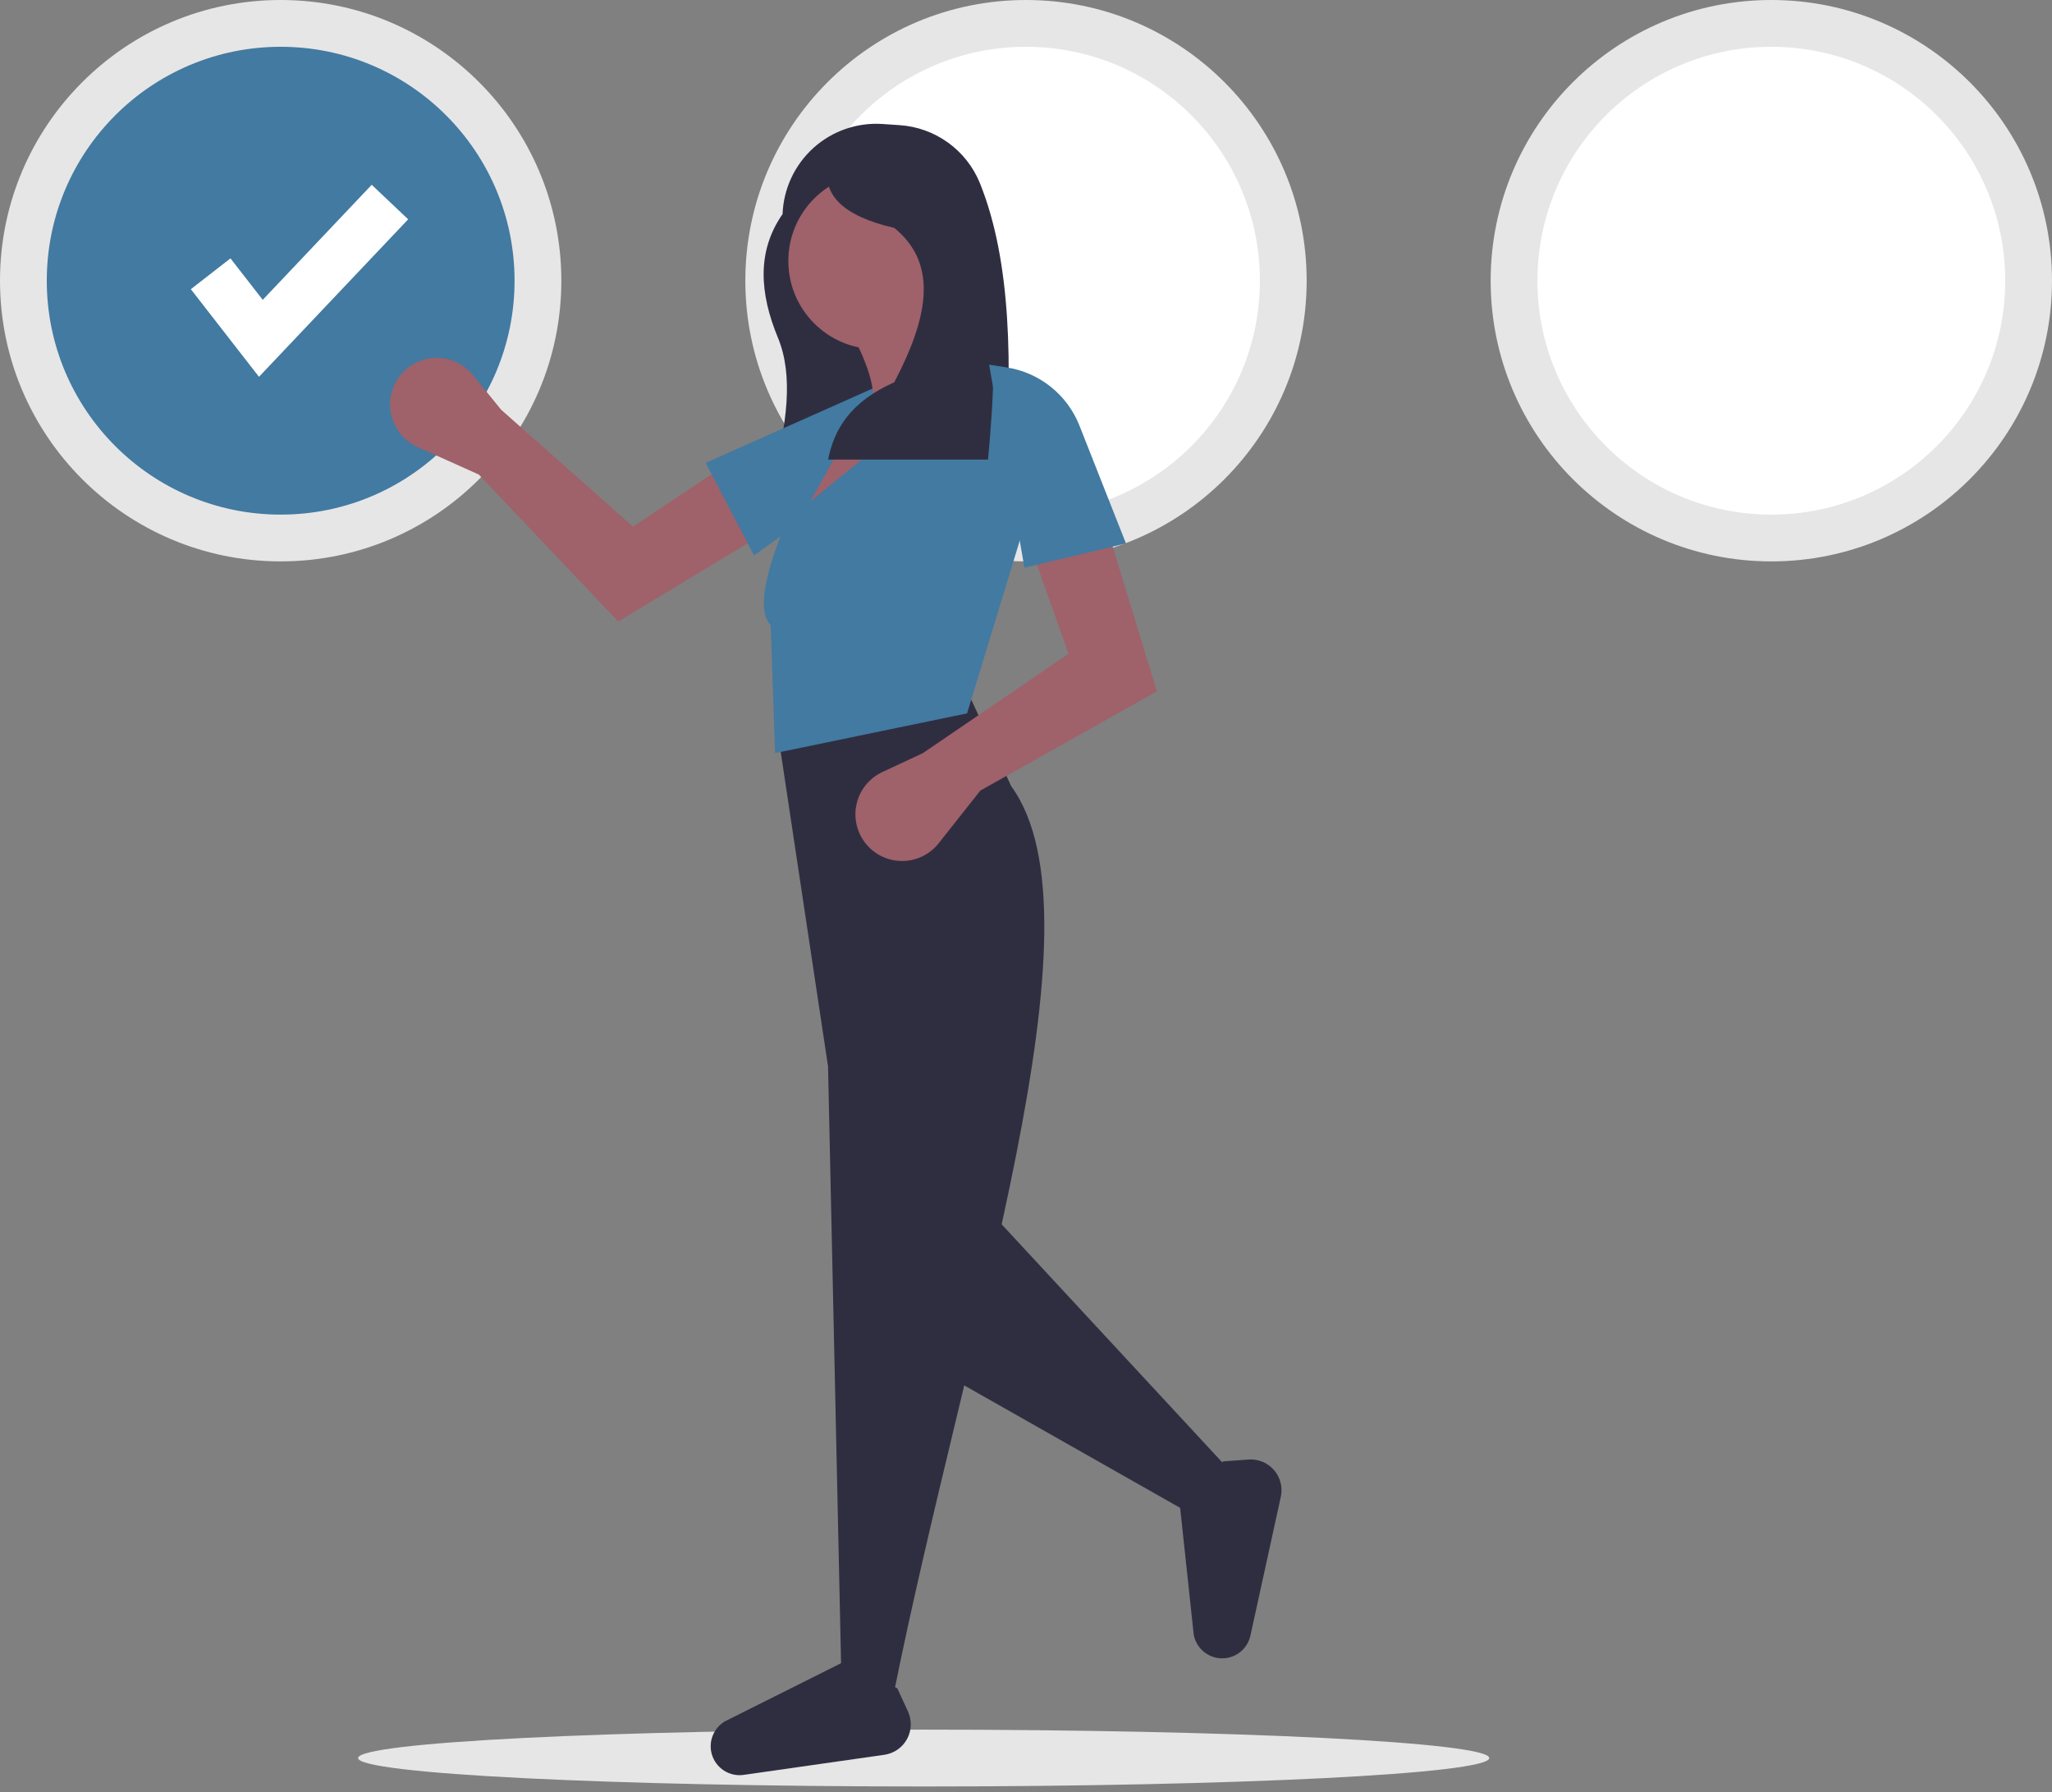 <svg width="300" height="262" viewBox="0 0 300 262" fill="none" xmlns="http://www.w3.org/2000/svg">
<rect x="0" y="0" width="300" height="262" fill="#808080" stroke="none"/>
<g clip-path="url(#clip0)">
<path d="M135.042 261.153C180.708 261.153 217.729 259.292 217.729 256.998C217.729 254.703 180.708 252.843 135.042 252.843C89.375 252.843 52.355 254.703 52.355 256.998C52.355 259.292 89.375 261.153 135.042 261.153Z" fill="#E6E6E6"/>
<path d="M41.033 82.067C63.696 82.067 82.067 63.696 82.067 41.033C82.067 18.371 63.696 0 41.033 0C18.371 0 0 18.371 0 41.033C0 63.696 18.371 82.067 41.033 82.067Z" fill="#E6E6E6"/>
<path d="M41.033 75.228C59.919 75.228 75.228 59.919 75.228 41.033C75.228 22.148 59.919 6.839 41.033 6.839C22.148 6.839 6.839 22.148 6.839 41.033C6.839 59.919 22.148 75.228 41.033 75.228Z" fill="#427AA1"/>
<path d="M150 82.067C172.662 82.067 191.033 63.696 191.033 41.033C191.033 18.371 172.662 0 150 0C127.338 0 108.967 18.371 108.967 41.033C108.967 63.696 127.338 82.067 150 82.067Z" fill="#E6E6E6"/>
<path d="M150 75.228C168.885 75.228 184.194 59.919 184.194 41.033C184.194 22.148 168.885 6.839 150 6.839C131.115 6.839 115.805 22.148 115.805 41.033C115.805 59.919 131.115 75.228 150 75.228Z" fill="white"/>
<path d="M258.967 82.067C281.629 82.067 300 63.696 300 41.033C300 18.371 281.629 0 258.967 0C236.304 0 217.933 18.371 217.933 41.033C217.933 63.696 236.304 82.067 258.967 82.067Z" fill="#E6E6E6"/>
<path d="M258.967 75.228C277.852 75.228 293.161 59.919 293.161 41.033C293.161 22.148 277.852 6.839 258.967 6.839C240.081 6.839 224.772 22.148 224.772 41.033C224.772 59.919 240.081 75.228 258.967 75.228Z" fill="white"/>
<path d="M37.862 55.083L27.9 42.275L33.693 37.769L38.41 43.833L54.344 27.013L59.673 32.061L37.862 55.083Z" fill="white"/>
<path d="M113.744 49.401C111.049 42.892 110.612 36.749 114.41 31.293C114.478 29.46 114.913 27.659 115.69 25.996C116.466 24.334 117.569 22.845 118.932 21.617C120.295 20.389 121.891 19.448 123.625 18.848C125.359 18.248 127.196 18.003 129.026 18.127L131.503 18.294C134.06 18.46 136.519 19.343 138.598 20.841C140.676 22.339 142.292 24.392 143.258 26.765C147.877 38.22 148.022 53.444 146.87 69.762H112.994C115.006 62.13 116.039 54.968 113.744 49.401Z" fill="#2F2E41"/>
<path d="M69.998 69.37L61.046 65.348C60.154 64.948 59.359 64.36 58.714 63.625C58.069 62.89 57.59 62.025 57.308 61.088C57.027 60.152 56.95 59.166 57.083 58.197C57.216 57.228 57.556 56.3 58.079 55.474C58.658 54.56 59.446 53.798 60.377 53.249C61.309 52.7 62.358 52.38 63.437 52.316C64.517 52.252 65.596 52.445 66.586 52.88C67.576 53.315 68.448 53.979 69.131 54.818L73.267 59.895L92.547 76.996L105.364 68.443L111.173 78.291L90.382 90.849L69.998 69.37Z" fill="#9F616A"/>
<path d="M110.239 81.188L103.172 67.664L130.692 55.406L130.93 57.993C131.149 60.373 130.742 62.77 129.75 64.945C128.758 67.119 127.214 68.997 125.273 70.391L110.239 81.188Z" fill="#427AA1"/>
<path d="M145.902 54.598L117.834 77.827L116.221 75.569L123.964 61.696L127.512 60.083C128.363 56.481 126.192 51.65 123.318 46.533L136.868 44.597C137.522 48.992 140.501 52.34 145.902 54.598Z" fill="#9F616A"/>
<path d="M179.777 214.941L175.099 221.877L137.836 200.745L142.998 175.259L179.777 214.941Z" fill="#2F2E41"/>
<path d="M130.577 248.009L122.996 244.622L121.06 155.901L113.801 107.669L142.03 102.346L147.837 114.928C162.108 134.501 141.305 194.474 130.577 248.009Z" fill="#2F2E41"/>
<path d="M131.188 246.804L132.744 250.19C133.036 250.826 133.176 251.521 133.152 252.221C133.128 252.921 132.941 253.605 132.606 254.22C132.271 254.835 131.797 255.363 131.222 255.762C130.647 256.161 129.986 256.421 129.293 256.52L108.726 259.458C107.715 259.603 106.686 259.376 105.829 258.82C104.972 258.264 104.345 257.417 104.064 256.435C103.806 255.531 103.856 254.566 104.208 253.694C104.559 252.822 105.192 252.092 106.005 251.619L123.283 242.971L131.188 246.804Z" fill="#2F2E41"/>
<path d="M178.814 213.63L182.53 213.357C183.228 213.306 183.929 213.419 184.576 213.686C185.223 213.953 185.799 214.368 186.258 214.897C186.716 215.426 187.045 216.054 187.218 216.733C187.391 217.411 187.403 218.121 187.253 218.805L182.81 239.1C182.591 240.098 182.019 240.983 181.198 241.591C180.378 242.2 179.365 242.49 178.347 242.41V242.41C177.409 242.335 176.523 241.95 175.829 241.316C175.135 240.682 174.672 239.834 174.514 238.907L172.458 219.695L178.814 213.63Z" fill="#2F2E41"/>
<path d="M128.158 51.05C135.285 51.05 141.062 45.272 141.062 38.145C141.062 31.018 135.285 25.24 128.158 25.24C121.03 25.24 115.253 31.018 115.253 38.145C115.253 45.272 121.03 51.05 128.158 51.05Z" fill="#9F616A"/>
<path d="M141.385 104.282L113.317 110.089L112.672 91.377C108.608 87.074 118.087 69.841 121.383 61.696L125.577 60.406L118.479 73.31L143.321 52.985L148.16 54.276L149.451 77.827L141.385 104.282Z" fill="#427AA1"/>
<path d="M143.321 115.574L137.234 123.272C136.628 124.039 135.863 124.666 134.993 125.112C134.123 125.558 133.167 125.811 132.19 125.855C131.213 125.899 130.238 125.733 129.331 125.367C128.424 125.001 127.607 124.445 126.934 123.736V123.736C126.19 122.951 125.643 122.001 125.338 120.963C125.033 119.926 124.979 118.831 125.181 117.769C125.382 116.706 125.834 115.707 126.497 114.853C127.161 114 128.018 113.316 128.998 112.859L134.933 110.089L156.226 95.571L151.064 81.053L162.033 77.827L169.13 101.056L143.321 115.574Z" fill="#9F616A"/>
<path d="M144.45 67.181H121.069C121.948 62.761 124.303 58.752 130.744 55.877C135.44 46.901 137.447 38.76 130.744 33.319C123.087 31.556 120.122 28.353 121.069 23.95L134.775 21.691C146.046 31.729 146.175 48.864 144.45 67.181Z" fill="#2F2E41"/>
<path d="M164.614 79.44L149.773 82.989L144.611 53.308L147.178 53.709C149.54 54.078 151.764 55.058 153.63 56.551C155.497 58.045 156.94 60.001 157.818 62.224L164.614 79.44Z" fill="#427AA1"/>
</g>
<defs>
<clipPath id="clip0">
<rect width="300" height="261.153" fill="white"/>
</clipPath>
</defs>
</svg>
